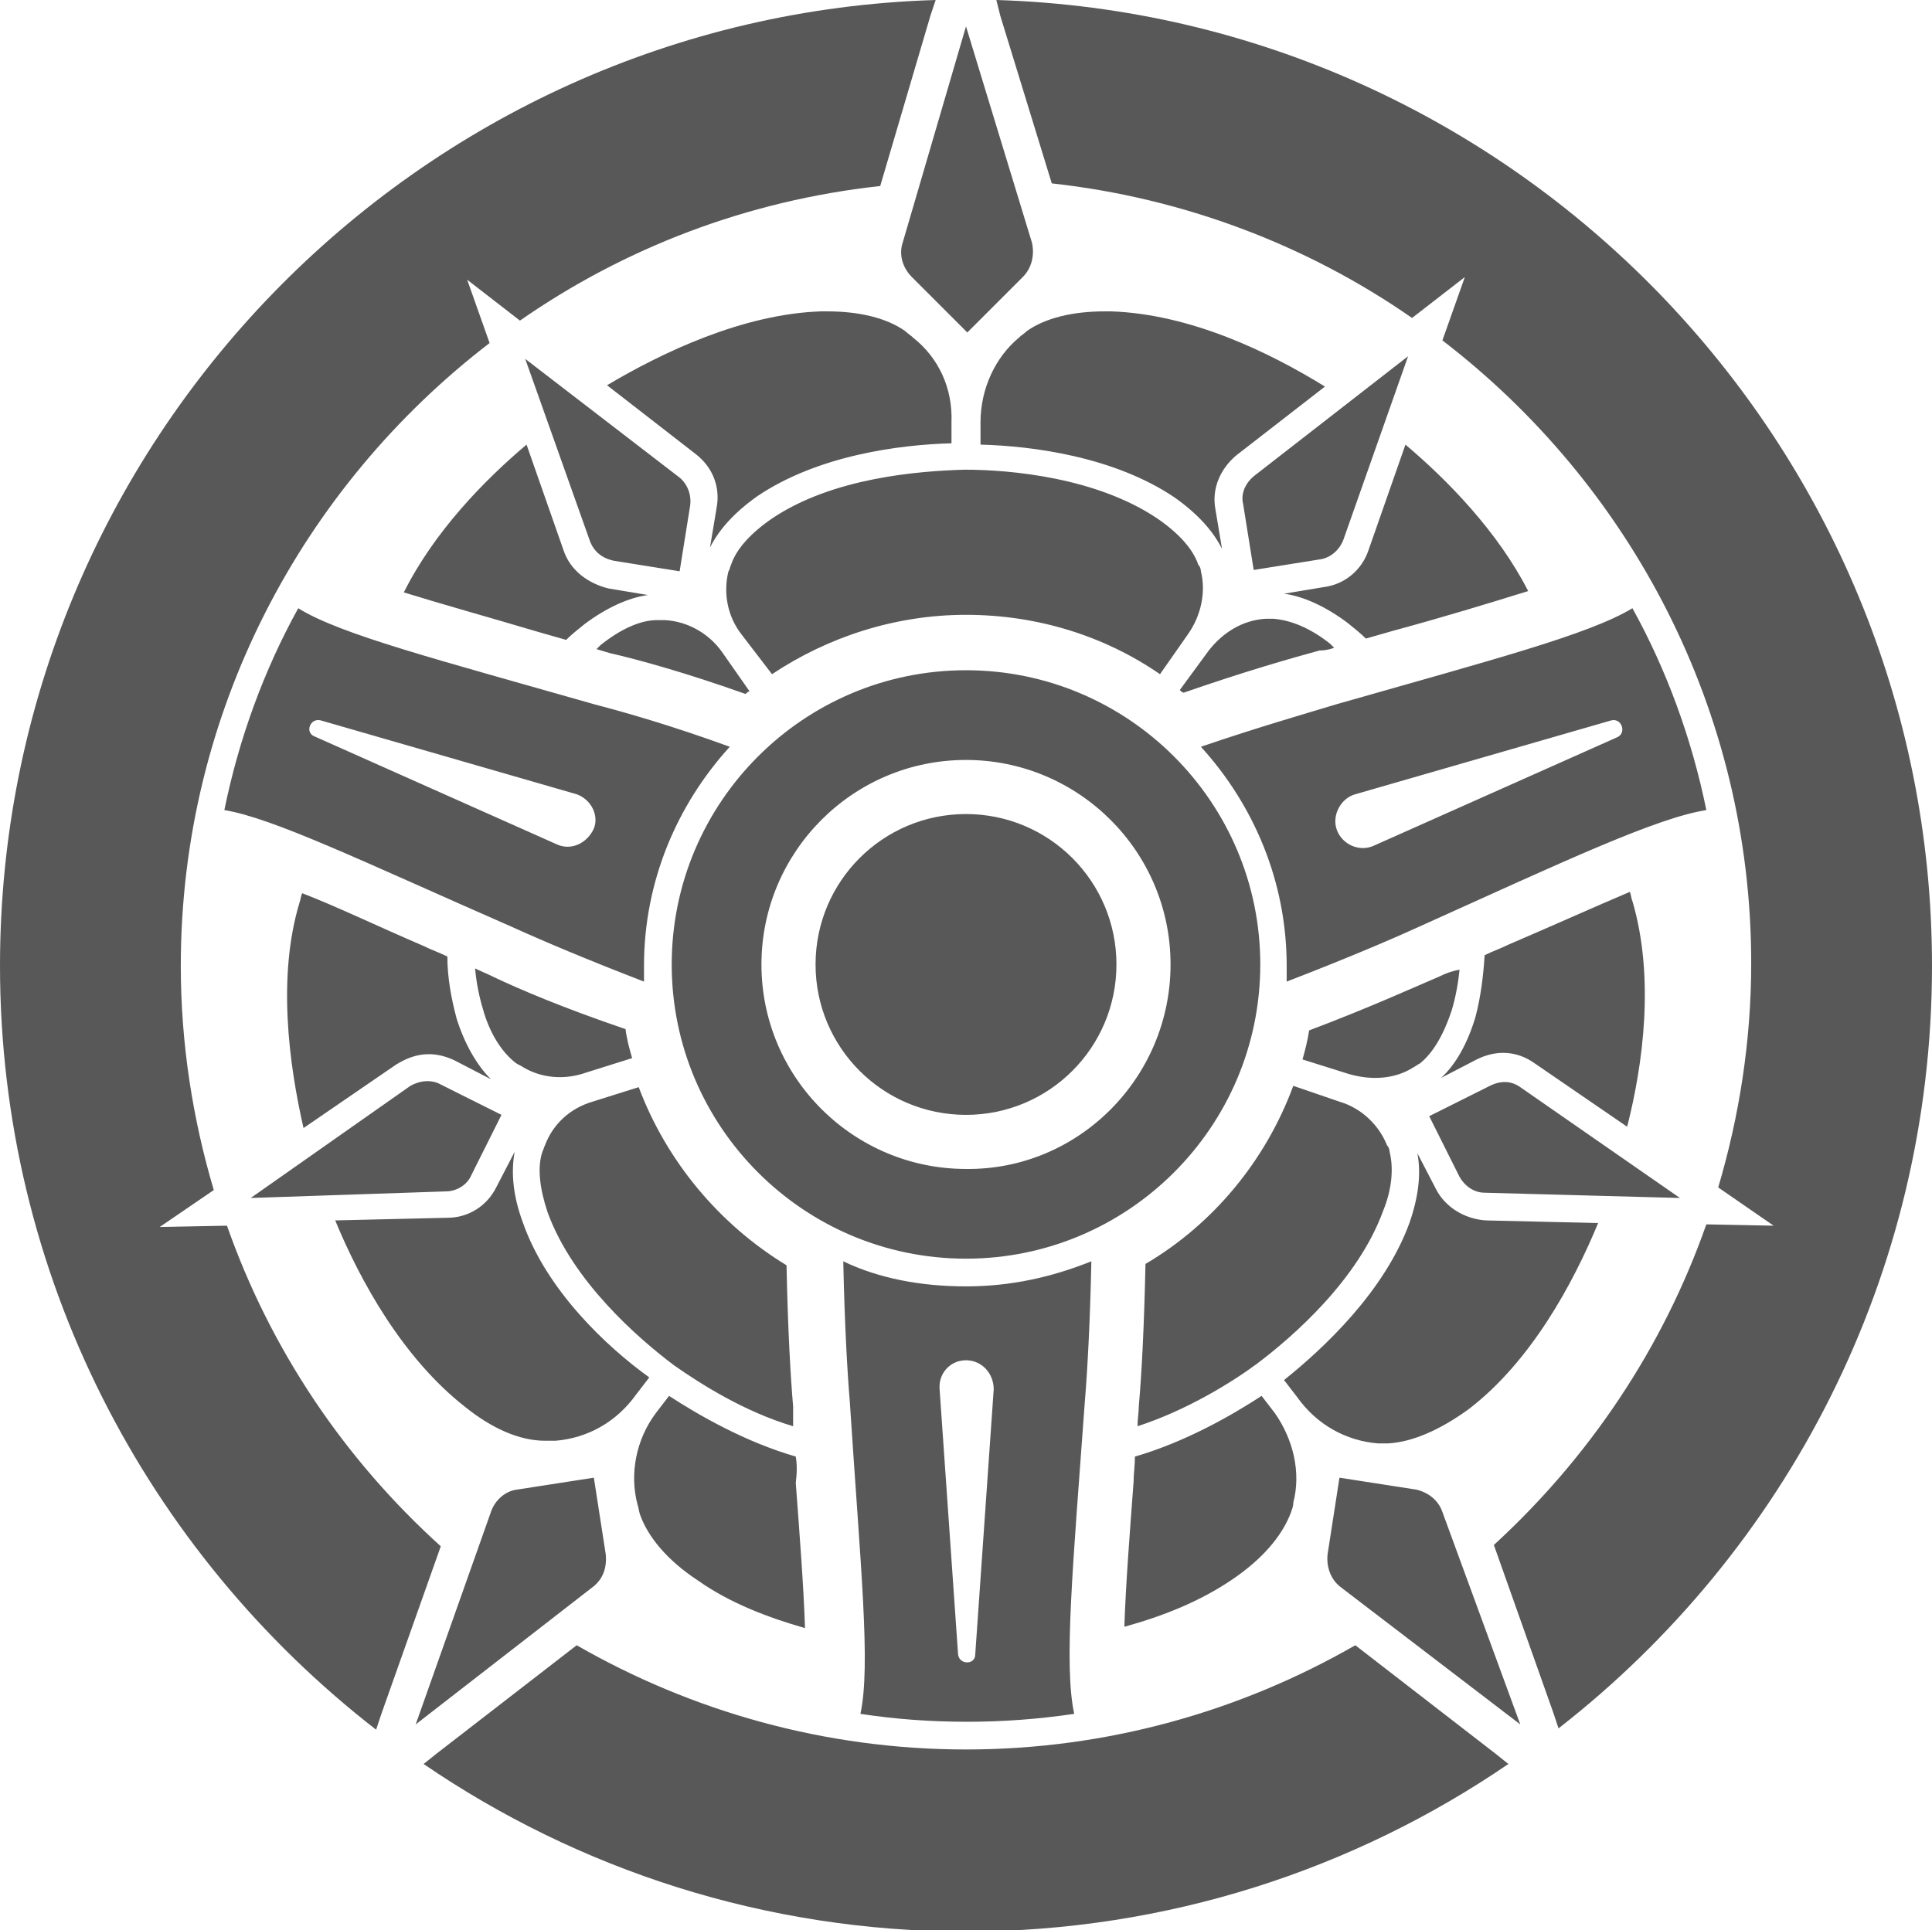 <?xml version="1.0" encoding="utf-8"?>
<!-- Generator: Adobe Illustrator 27.8.0, SVG Export Plug-In . SVG Version: 6.00 Build 0)  -->
<svg version="1.1" xmlns="http://www.w3.org/2000/svg" xmlns:xlink="http://www.w3.org/1999/xlink" x="0px" y="0px"
	 viewBox="0 0 146.4 146.3" style="enable-background:new 0 0 146.4 146.3;" xml:space="preserve">
<style type="text/css">
	.st0{display:none;}
	.st1{fill:#595858;}
</style>
<g id="Layer_2" class="st0">
</g>
<g id="Layer_1">
	<path class="st1" d="M100.4,29.3l-6.7,5.2c-1.2,1-1.9,2.5-1.6,4.1l0.5,3c-0.7-1.4-1.9-2.7-3.6-3.9c-4.6-3.1-10.8-3.9-14.7-4V32
		c0-2.5,1.1-4.9,2.9-6.4c0.2-0.2,0.4-0.3,0.6-0.5c1.4-1,3.5-1.5,5.9-1.5c0.2,0,0.4,0,0.5,0C90.2,23.8,96.2,26.7,100.4,29.3z
		 M106.5,33.7l-2.8,8c-0.5,1.5-1.8,2.6-3.4,2.8l-3,0.5c1.5,0.2,3.2,1,4.8,2.2c0.5,0.4,1,0.8,1.4,1.2c0.7-0.2,1.4-0.4,2.1-0.6
		c3.7-1,7.3-2.1,10.2-3C113.5,40.3,109.7,36.4,106.5,33.7z M32.5,79.9c0.7,0,1.4,0.2,2,0.5l2.7,1.4c-1.1-1.1-2-2.7-2.6-4.6
		c-0.4-1.5-0.7-3.1-0.7-4.7c-0.6-0.3-1.2-0.5-1.8-0.8c-3.5-1.5-6.6-3-9.2-4c-0.1,0.2-0.1,0.4-0.2,0.7C21,74,21.9,80.7,23,85.5l7-4.8
		C30.8,80.2,31.6,79.9,32.5,79.9z M39.6,92.6c-0.7-1.9-0.9-3.7-0.6-5.3l-1.4,2.7c-0.7,1.4-2.1,2.3-3.7,2.3l-8.5,0.2
		c1.9,4.6,5.1,10.4,9.8,14.1c2.1,1.7,4.2,2.6,6.1,2.6c0.3,0,0.5,0,0.8,0c2.4-0.2,4.6-1.4,6.1-3.5l1-1.3
		C46,102.1,41.4,97.8,39.6,92.6z M108.8,90.1l-1.4-2.7c0.3,1.5,0.1,3.3-0.6,5.3c-1.9,5.2-6.5,9.5-9.5,11.9l1,1.3
		c1.5,2.1,3.7,3.3,6.1,3.5c0.3,0,0.5,0,0.8,0c1.8-0.1,3.9-1,6.1-2.6c4.7-3.6,7.9-9.5,9.8-14.1l-8.5-0.2
		C111,92.4,109.5,91.5,108.8,90.1z M123.7,68.3c-0.1-0.2-0.1-0.5-0.2-0.7c-2.6,1.1-5.7,2.5-9.2,4c-0.6,0.3-1.2,0.5-1.8,0.8
		c-0.1,1.6-0.3,3.2-0.7,4.7c-0.6,2-1.5,3.6-2.6,4.6l2.7-1.4c0.6-0.3,1.3-0.5,2-0.5c0.9,0,1.7,0.3,2.4,0.8l7,4.8
		C124.5,80.7,125.4,74.1,123.7,68.3z M60.3,110.4c-3.8-1.1-7.3-3.1-9.6-4.6l-1,1.3c-1.5,2-2,4.6-1.4,6.9c0.1,0.3,0.1,0.5,0.2,0.8
		c0.6,1.7,2.1,3.5,4.4,5c2.4,1.7,5.3,2.8,8.1,3.6c-0.1-3.1-0.4-7-0.7-11C60.4,111.6,60.4,111,60.3,110.4z M96.6,107.1l-1-1.3
		c-2.3,1.5-5.8,3.5-9.6,4.6c0,0.7-0.1,1.3-0.1,1.9c-0.3,4-0.6,7.9-0.7,11c2.9-0.8,5.7-1.9,8.2-3.6c2.2-1.5,3.7-3.2,4.4-5
		c0.1-0.3,0.2-0.5,0.2-0.8C98.6,111.6,98,109.1,96.6,107.1z M42.7,41.7l-2.8-8c-3.2,2.7-7,6.6-9.3,11.2c2.9,0.9,6.5,1.9,10.2,3
		c0.7,0.2,1.4,0.4,2.1,0.6c0.4-0.4,0.9-0.8,1.4-1.2c1.6-1.2,3.3-2,4.8-2.2l-3-0.5C44.5,44.2,43.2,43.2,42.7,41.7z M69.2,25.6
		c-0.2-0.2-0.4-0.3-0.6-0.5c-1.4-1-3.5-1.5-5.9-1.5c-0.2,0-0.4,0-0.5,0c-5.9,0.2-12,3.1-16.2,5.6l6.7,5.2c1.3,1,1.9,2.5,1.6,4.1
		l-0.5,3c0.7-1.4,1.9-2.7,3.6-3.9c4.6-3.1,10.8-3.9,14.7-4V32C72.2,29.4,71.1,27.1,69.2,25.6z M60.1,106.6
		c-0.2-2.3-0.4-5.9-0.5-10.7c-5.1-3.1-9.1-7.9-11.2-13.5l-3.5,1.1c-1.7,0.5-3,1.7-3.6,3.3c-0.1,0.2-0.1,0.3-0.2,0.5
		c-0.4,1.2-0.2,2.8,0.4,4.6c1.9,5.2,6.8,9.5,9.6,11.6c2,1.4,5.3,3.5,9,4.6C60.1,107.6,60.1,107.1,60.1,106.6z M105.3,87.3
		c0-0.2-0.1-0.4-0.2-0.5c-0.6-1.5-1.9-2.8-3.6-3.3L98,82.3c-2.1,5.7-6.1,10.5-11.2,13.5c-0.1,4.8-0.3,8.5-0.5,10.7
		c0,0.5-0.1,1-0.1,1.6c3.7-1.2,7.1-3.3,9-4.7c2.8-2.1,7.7-6.4,9.6-11.6C105.5,90.1,105.6,88.5,105.3,87.3z M58.5,51.1
		c4.2-2.8,9.3-4.5,14.7-4.5c5.4,0,10.5,1.6,14.7,4.5l2.1-3c1-1.4,1.4-3.2,1-4.8l0,0c0-0.2-0.1-0.4-0.2-0.5c-0.4-1.2-1.5-2.4-3.1-3.5
		c-4.6-3.1-11.1-3.7-14.6-3.7c-3.5,0.1-10,0.6-14.6,3.7c-1.6,1.1-2.7,2.3-3.1,3.5c-0.1,0.2-0.1,0.4-0.2,0.5c-0.4,1.6-0.1,3.4,1,4.8
		L58.5,51.1z M101.1,49.1c-0.1-0.1-0.2-0.2-0.3-0.3c-1.5-1.2-3-1.8-4.3-1.9c-0.2,0-0.4,0-0.6,0c-1.7,0.1-3.2,1-4.3,2.4l-2.2,3
		c0.1,0.1,0.2,0.2,0.3,0.2c4.6-1.6,8.1-2.6,10.3-3.2C100.5,49.3,100.8,49.2,101.1,49.1z M109.1,74c-2.1,0.9-5.4,2.4-9.9,4.1
		c-0.1,0.7-0.3,1.5-0.5,2.2l3.5,1.1c1.7,0.5,3.5,0.4,4.9-0.5c0.2-0.1,0.3-0.2,0.5-0.3c1-0.8,1.8-2.2,2.4-4c0.3-1,0.5-2.1,0.6-3.1
		C110,73.6,109.5,73.8,109.1,74z M37.3,74c-0.4-0.2-0.9-0.4-1.3-0.6c0.1,1.1,0.3,2.1,0.6,3.1c0.5,1.8,1.4,3.2,2.4,4
		c0.1,0.1,0.3,0.2,0.5,0.3c1.4,0.9,3.2,1.1,4.9,0.5l3.5-1.1c-0.2-0.7-0.4-1.4-0.5-2.2C42.7,76.4,39.4,75,37.3,74z M54.7,49.4
		c-1-1.4-2.6-2.3-4.3-2.4c-0.1,0-0.2,0-0.4,0c-0.1,0-0.1,0-0.2,0c-1.3,0-2.8,0.7-4.3,1.9c-0.1,0.1-0.2,0.2-0.3,0.3
		c0.3,0.1,0.7,0.2,1,0.3C48.4,50,52,51,56.5,52.6c0.1-0.1,0.2-0.2,0.3-0.2L54.7,49.4z M55.3,56.6c-4,4.4-6.5,10.2-6.5,16.6
		c0,0.4,0,0.8,0,1.2c-4.4-1.7-7.7-3.1-9.9-4.1c-11.4-5-18.2-8.3-21.9-8.9c1.1-5.4,3-10.6,5.6-15.3c3.2,2,10.6,3.9,22.5,7.3
		C47.4,54,50.9,55,55.3,56.6z M43.7,60.2l-19.4-5.6c-0.8-0.2-1.2,0.9-0.5,1.2l18.4,8.2c1.1,0.5,2.3-0.1,2.8-1.2l0,0
		C45.4,61.8,44.8,60.6,43.7,60.2z M73.2,97.5c3.4,0,6.5-0.7,9.5-1.9c-0.1,4.7-0.3,8.3-0.5,10.7c-0.9,12.4-1.6,19.9-0.8,23.6
		c-2.7,0.4-5.4,0.6-8.1,0.6c-2.8,0-5.5-0.2-8.1-0.6c0.8-3.7,0-11.2-0.8-23.6c-0.2-2.4-0.4-6-0.5-10.7C66.6,96.9,69.8,97.5,73.2,97.5
		z M73.2,103.1L73.2,103.1c-1.2,0-2.1,1-2,2.2l1.4,20.1c0.1,0.8,1.3,0.8,1.3,0l1.4-20.1C75.3,104.1,74.4,103.1,73.2,103.1z
		 M129.3,61.4c-3.8,0.6-10.6,3.8-21.9,8.9c-2.2,1-5.5,2.4-9.9,4.1c0-0.4,0-0.8,0-1.2c0-6.4-2.5-12.2-6.5-16.6
		c4.4-1.5,7.9-2.5,10.2-3.2c11.9-3.4,19.2-5.3,22.5-7.3C126.3,50.8,128.2,56,129.3,61.4z M122.1,54.6l-19.4,5.6
		c-1.1,0.3-1.8,1.6-1.4,2.7l0,0c0.4,1.1,1.7,1.7,2.8,1.2l18.4-8.2C123.3,55.6,122.9,54.4,122.1,54.6z M114.3,133.7
		c-11.7,8-25.9,12.7-41.1,12.7c-15.2,0-29.4-4.7-41.1-12.7l1-0.8l10.6-8.2c8.7,5,18.8,7.9,29.5,7.9c10.7,0,20.8-2.9,29.5-7.9
		l10.6,8.2L114.3,133.7z M146.4,73.2c0,23.5-11.1,44.4-28.3,57.8l-0.4-1.2l-4.5-12.7c7.2-6.6,12.8-14.9,16.1-24.3l5.1,0.1l-4.2-2.9
		c1.6-5.4,2.5-11.1,2.5-17c0-19.2-9.2-36.3-23.4-47.2l1.7-4.8l-4,3.1c-7.9-5.5-17.3-9.1-27.3-10.2L75.8,1.2L75.5,0
		C114.8,1.2,146.4,33.6,146.4,73.2z M70.9,0l-0.4,1.2l-3.8,12.9c-10.1,1.1-19.4,4.7-27.3,10.2l-4-3.1l1.7,4.8
		c-14.2,10.9-23.4,28-23.4,47.2c0,5.9,0.9,11.6,2.5,17L12.1,93l5.1-0.1c3.3,9.4,8.9,17.7,16.2,24.3l-4.5,12.7l-0.4,1.2
		C11.1,117.6,0,96.6,0,73.2C0,33.6,31.6,1.2,70.9,0z M95.5,73.1c0,12.3-10,22.3-22.3,22.3c-12.3,0-22.3-10-22.3-22.3
		c0-12.3,10-22.3,22.3-22.3C85.5,50.8,95.5,60.8,95.5,73.1z M88.7,73.1c0-8.6-7-15.5-15.5-15.5c-8.6,0-15.5,7-15.5,15.5
		c0,8.6,7,15.5,15.5,15.5C81.7,88.7,88.7,81.7,88.7,73.1z M84.6,73.1c0-6.3-5.1-11.4-11.4-11.4c-6.3,0-11.4,5.1-11.4,11.4
		c0,6.3,5.1,11.4,11.4,11.4C79.5,84.5,84.6,79.4,84.6,73.1z M33.8,90.3c0.8,0,1.6-0.5,1.9-1.2l2.3-4.6l-4.6-2.3
		c-0.7-0.4-1.6-0.3-2.3,0.1L19,90.8L33.8,90.3z M44.7,41c0.3,0.8,0.9,1.3,1.8,1.5l5,0.8l0.8-5c0.1-0.8-0.2-1.6-0.8-2.1l-11.7-9
		L44.7,41z M95,36.1c-0.6,0.5-1,1.3-0.8,2.1l0.8,5l5-0.8c0.8-0.1,1.5-0.7,1.8-1.5l4.9-13.9L95,36.1z M115.2,82.4
		c-0.7-0.5-1.5-0.5-2.3-0.1l-4.6,2.3l2.3,4.6c0.4,0.7,1.1,1.2,1.9,1.2l14.8,0.4L115.2,82.4z M109.3,114.6c-0.3-0.9-1.1-1.5-2-1.7
		l-5.8-0.9l-0.9,5.8c-0.1,0.9,0.2,1.9,1,2.5l13.6,10.4L109.3,114.6z M44.9,120.3c0.8-0.6,1.1-1.5,1-2.5L45,112l-5.8,0.9
		c-0.9,0.1-1.7,0.8-2,1.7l-5.7,16.1L44.9,120.3z M68.4,18.4c-0.3,0.9,0,1.9,0.7,2.6l4.2,4.2l4.2-4.2c0.7-0.7,0.9-1.7,0.7-2.6L73.2,2
		L68.4,18.4z"/>
</g>
</svg>
